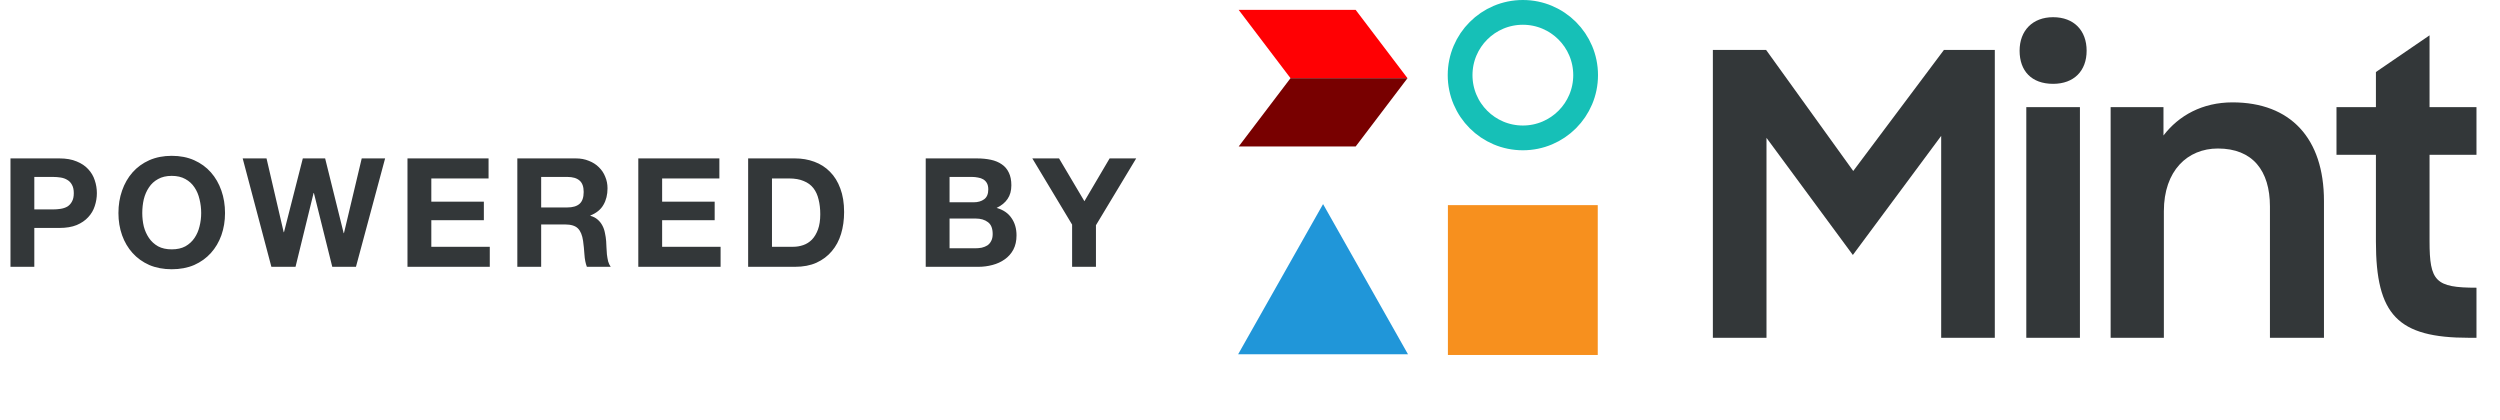 <svg width="773" height="130" viewBox="0 0 773 130" fill="none" xmlns="http://www.w3.org/2000/svg">
<path d="M10.61 64.753H16.338C17.183 64.753 17.997 64.691 18.779 64.566C19.562 64.44 20.25 64.206 20.845 63.861C21.44 63.486 21.909 62.969 22.254 62.312C22.629 61.655 22.817 60.794 22.817 59.73C22.817 58.666 22.629 57.805 22.254 57.148C21.909 56.49 21.44 55.99 20.845 55.645C20.25 55.27 19.562 55.019 18.779 54.894C17.997 54.769 17.183 54.706 16.338 54.706H10.61V64.753ZM3.239 48.979H18.357C20.454 48.979 22.238 49.292 23.709 49.918C25.18 50.512 26.369 51.31 27.277 52.312C28.216 53.314 28.889 54.456 29.296 55.739C29.734 57.023 29.953 58.353 29.953 59.73C29.953 61.076 29.734 62.406 29.296 63.721C28.889 65.004 28.216 66.146 27.277 67.148C26.369 68.149 25.18 68.963 23.709 69.589C22.238 70.184 20.454 70.481 18.357 70.481H10.61V82.5H3.239V48.979ZM43.99 65.88C43.99 67.289 44.147 68.666 44.46 70.012C44.804 71.326 45.336 72.516 46.056 73.58C46.776 74.644 47.715 75.505 48.873 76.162C50.031 76.788 51.44 77.101 53.099 77.101C54.757 77.101 56.166 76.788 57.324 76.162C58.482 75.505 59.421 74.644 60.141 73.58C60.861 72.516 61.377 71.326 61.69 70.012C62.034 68.666 62.206 67.289 62.206 65.88C62.206 64.409 62.034 62.985 61.69 61.608C61.377 60.231 60.861 59.01 60.141 57.946C59.421 56.85 58.482 55.99 57.324 55.364C56.166 54.706 54.757 54.378 53.099 54.378C51.44 54.378 50.031 54.706 48.873 55.364C47.715 55.99 46.776 56.85 46.056 57.946C45.336 59.01 44.804 60.231 44.46 61.608C44.147 62.985 43.99 64.409 43.99 65.88ZM36.62 65.88C36.62 63.376 36.995 61.06 37.746 58.932C38.498 56.772 39.577 54.894 40.986 53.298C42.394 51.702 44.116 50.45 46.15 49.542C48.216 48.634 50.532 48.181 53.099 48.181C55.696 48.181 58.012 48.634 60.047 49.542C62.081 50.45 63.803 51.702 65.211 53.298C66.62 54.894 67.7 56.772 68.451 58.932C69.202 61.06 69.577 63.376 69.577 65.88C69.577 68.322 69.202 70.606 68.451 72.735C67.7 74.832 66.62 76.663 65.211 78.228C63.803 79.793 62.081 81.029 60.047 81.937C58.012 82.813 55.696 83.251 53.099 83.251C50.532 83.251 48.216 82.813 46.15 81.937C44.116 81.029 42.394 79.793 40.986 78.228C39.577 76.663 38.498 74.832 37.746 72.735C36.995 70.606 36.62 68.322 36.62 65.88ZM110.062 82.5H102.738L97.057 59.683H96.963L91.377 82.5H83.912L75.038 48.979H82.409L87.715 71.796H87.808L93.63 48.979H100.532L106.259 72.077H106.353L111.846 48.979H119.076L110.062 82.5ZM125.993 48.979H151.064V55.176H133.364V62.359H149.609V68.087H133.364V76.303H151.44V82.5H125.993V48.979ZM167.329 64.143H175.404C177.094 64.143 178.362 63.767 179.207 63.016C180.052 62.265 180.474 61.044 180.474 59.354C180.474 57.727 180.052 56.553 179.207 55.833C178.362 55.082 177.094 54.706 175.404 54.706H167.329V64.143ZM159.958 48.979H178.033C179.535 48.979 180.881 49.229 182.071 49.73C183.291 50.199 184.324 50.857 185.169 51.702C186.046 52.547 186.703 53.533 187.141 54.66C187.611 55.755 187.845 56.944 187.845 58.228C187.845 60.199 187.423 61.905 186.578 63.345C185.764 64.785 184.418 65.88 182.54 66.631V66.725C183.448 66.976 184.199 67.367 184.794 67.899C185.388 68.4 185.873 69.01 186.249 69.73C186.625 70.419 186.891 71.185 187.047 72.031C187.235 72.876 187.36 73.721 187.423 74.566C187.454 75.098 187.485 75.724 187.517 76.444C187.548 77.163 187.595 77.899 187.657 78.65C187.751 79.401 187.877 80.121 188.033 80.81C188.221 81.467 188.487 82.031 188.831 82.5H181.46C181.053 81.436 180.803 80.168 180.709 78.697C180.615 77.226 180.474 75.818 180.287 74.472C180.036 72.719 179.504 71.436 178.69 70.622C177.877 69.808 176.546 69.401 174.7 69.401H167.329V82.5H159.958V48.979ZM197.361 48.979H222.431V55.176H204.732V62.359H220.976V68.087H204.732V76.303H222.807V82.5H197.361V48.979ZM238.696 76.303H245.269C246.333 76.303 247.366 76.131 248.367 75.786C249.369 75.442 250.261 74.879 251.044 74.096C251.826 73.282 252.452 72.234 252.921 70.951C253.391 69.667 253.626 68.102 253.626 66.256C253.626 64.566 253.454 63.048 253.109 61.702C252.796 60.325 252.264 59.151 251.513 58.181C250.762 57.21 249.76 56.475 248.508 55.974C247.288 55.442 245.77 55.176 243.954 55.176H238.696V76.303ZM231.325 48.979H245.785C247.945 48.979 249.948 49.323 251.795 50.012C253.673 50.7 255.285 51.733 256.63 53.11C258.008 54.487 259.072 56.209 259.823 58.275C260.605 60.34 260.997 62.766 260.997 65.552C260.997 67.993 260.684 70.246 260.058 72.312C259.432 74.378 258.477 76.162 257.194 77.664C255.942 79.167 254.361 80.356 252.452 81.232C250.574 82.078 248.352 82.5 245.785 82.5H231.325V48.979ZM293.604 62.547H301.069C302.383 62.547 303.463 62.234 304.308 61.608C305.153 60.982 305.576 59.965 305.576 58.556C305.576 57.774 305.435 57.132 305.153 56.631C304.872 56.131 304.496 55.739 304.026 55.458C303.557 55.176 303.009 54.988 302.383 54.894C301.789 54.769 301.163 54.706 300.505 54.706H293.604V62.547ZM286.233 48.979H302.008C303.604 48.979 305.059 49.12 306.374 49.401C307.688 49.683 308.815 50.152 309.754 50.81C310.693 51.436 311.413 52.281 311.914 53.345C312.446 54.409 312.712 55.724 312.712 57.289C312.712 58.979 312.321 60.387 311.538 61.514C310.787 62.641 309.66 63.564 308.158 64.284C310.224 64.879 311.757 65.927 312.759 67.43C313.792 68.901 314.308 70.685 314.308 72.782C314.308 74.472 313.98 75.943 313.322 77.195C312.665 78.415 311.773 79.417 310.646 80.2C309.551 80.982 308.283 81.561 306.843 81.937C305.435 82.312 303.98 82.5 302.477 82.5H286.233V48.979ZM293.604 76.772H301.491C302.211 76.772 302.9 76.71 303.557 76.585C304.214 76.428 304.793 76.193 305.294 75.88C305.795 75.536 306.186 75.082 306.468 74.519C306.781 73.955 306.937 73.236 306.937 72.359C306.937 70.638 306.452 69.417 305.482 68.697C304.512 67.946 303.228 67.57 301.632 67.57H293.604V76.772ZM331.496 69.448L319.196 48.979H327.459L335.299 62.218L343.092 48.979H351.308L338.867 69.636V82.5H331.496V69.448Z" fill="#333739"/>
<path d="M470.869 3.828C481.586 3.828 490.274 12.516 490.274 23.232C490.274 33.949 481.586 42.638 470.869 42.638C460.152 42.638 451.465 33.949 451.465 23.232C451.465 12.516 460.153 3.828 470.869 3.828Z" stroke="#16C0B7" stroke-width="7.656"/>
<path fill-rule="evenodd" clip-rule="evenodd" d="M409.092 63.104L435.347 109.534H382.836L409.092 63.104Z" fill="#2096D9"/>
<rect x="447.691" y="63.427" width="46.333" height="46.333" fill="#F7901E"/>
<path d="M419.171 3.058H383L399.028 24.176H435.199L419.171 3.058Z" fill="#FF0003"/>
<path d="M435.199 24.176H399.028L383 45.294H419.171L435.199 24.176Z" fill="#780000"/>
<path d="M529.617 104.444V15.437H546.077L573.023 52.868L601.067 15.437H616.795V104.444H600.213V42.017L572.901 78.839L546.199 42.626V104.444H529.617Z" fill="#333739"/>
<path d="M626.531 104.444V33.116H643.114V104.444H626.531ZM624.459 15.681C624.459 9.462 628.482 5.317 634.822 5.317C641.285 5.317 645.186 9.462 645.186 15.681C645.186 21.899 641.285 25.922 634.822 25.922C628.116 25.922 624.459 21.899 624.459 15.681Z" fill="#333739"/>
<path d="M652.608 104.444V33.116H668.946V41.895C673.701 35.677 681.017 31.653 690.283 31.653C708.207 31.653 718.57 42.748 718.57 62.135V104.444H701.866V63.842C701.866 52.746 696.502 45.919 685.772 45.919C676.384 45.919 669.068 52.746 669.068 65.305V104.444H652.608Z" fill="#333739"/>
<path d="M722.442 47.869V33.116H734.634V22.265L751.216 10.925V33.116H765.726V47.869H751.216V74.571C751.216 87.008 753.045 88.959 765.726 88.959V104.444H763.409C741.34 104.444 734.634 97.372 734.634 74.693V47.869H722.442Z" fill="#333739"/>
</svg>
